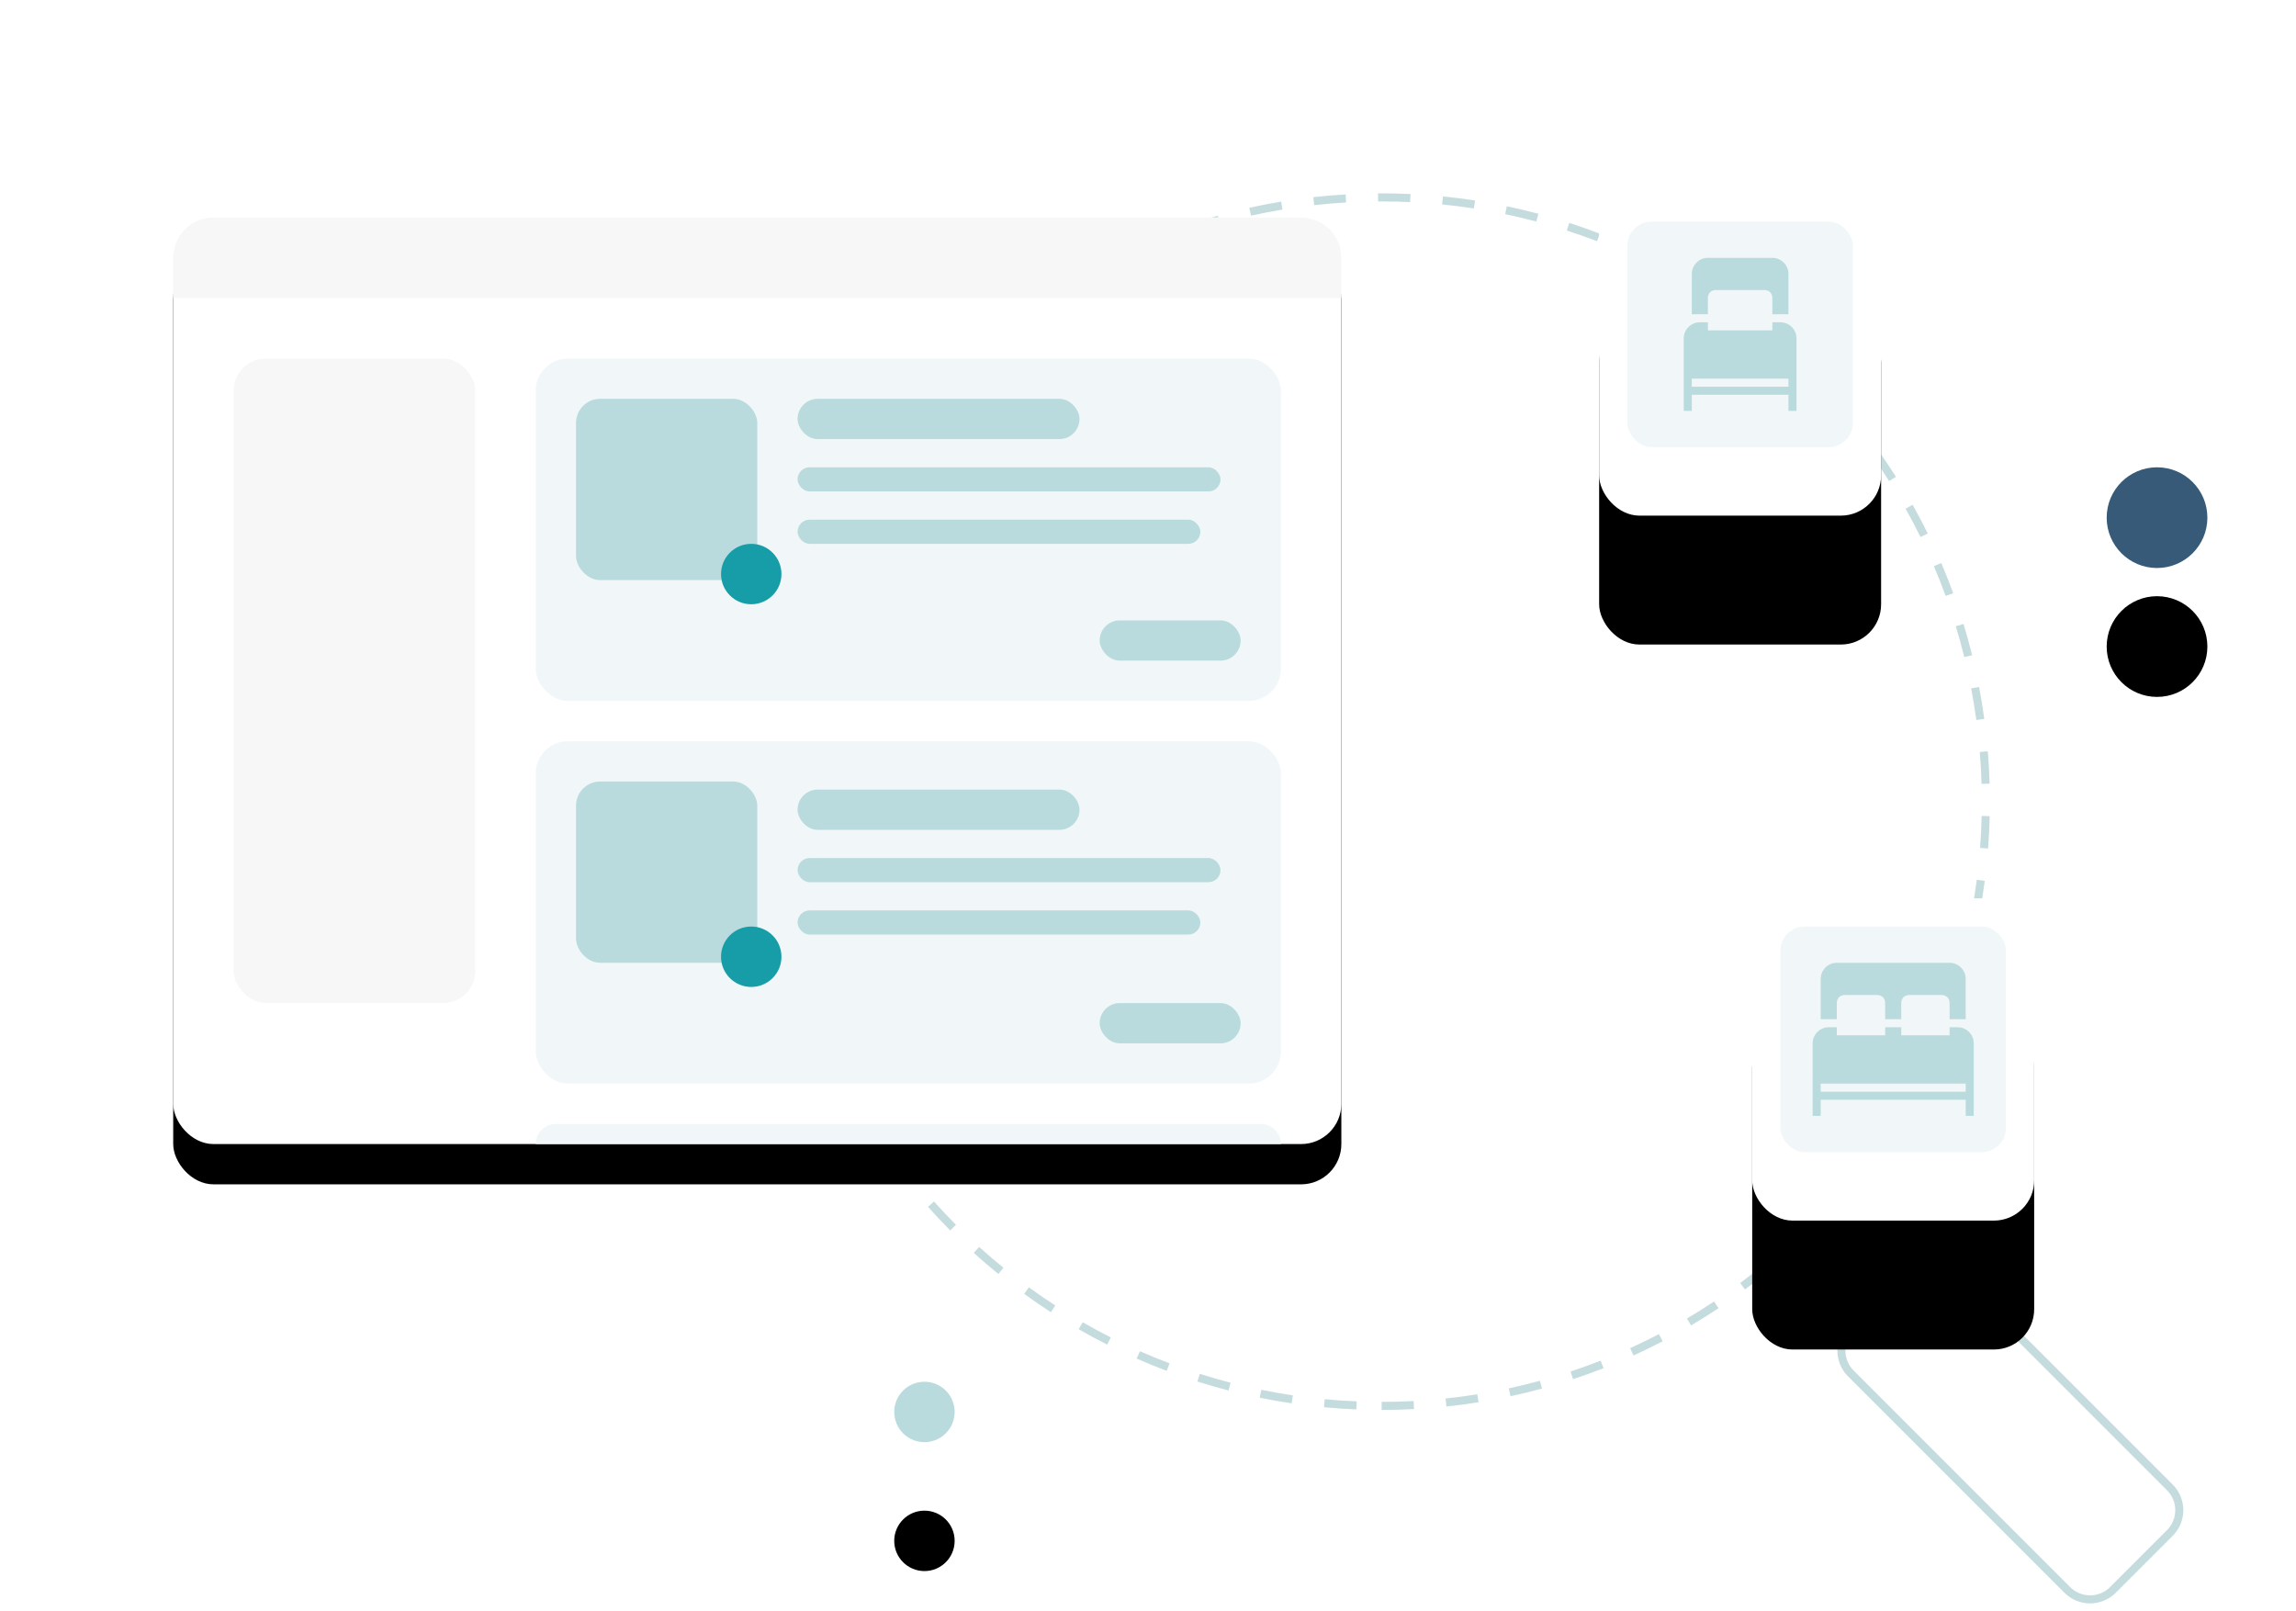 <svg xmlns="http://www.w3.org/2000/svg" xmlns:xlink="http://www.w3.org/1999/xlink" width="570" height="400" viewBox="0 0 570 400">
  <defs>
    <rect id="bo-illustration-online-b" width="70" height="80" x="397" y="48" rx="10"/>
    <filter id="bo-illustration-online-a" width="405.7%" height="367.5%" x="-152.9%" y="-93.8%" filterUnits="objectBoundingBox">
      <feOffset dy="11" in="SourceAlpha" result="shadowOffsetOuter1"/>
      <feGaussianBlur in="shadowOffsetOuter1" result="shadowBlurOuter1" stdDeviation="7.5"/>
      <feColorMatrix in="shadowBlurOuter1" result="shadowMatrixOuter1" values="0 0 0 0 0   0 0 0 0 0   0 0 0 0 0  0 0 0 0.05 0"/>
      <feMorphology in="SourceAlpha" operator="dilate" radius="4" result="shadowSpreadOuter2"/>
      <feOffset dy="5" in="shadowSpreadOuter2" result="shadowOffsetOuter2"/>
      <feGaussianBlur in="shadowOffsetOuter2" result="shadowBlurOuter2" stdDeviation="17.5"/>
      <feColorMatrix in="shadowBlurOuter2" result="shadowMatrixOuter2" values="0 0 0 0 0   0 0 0 0 0   0 0 0 0 0  0 0 0 0.02 0"/>
      <feMorphology in="SourceAlpha" operator="dilate" radius="1.5" result="shadowSpreadOuter3"/>
      <feOffset dy="16" in="shadowSpreadOuter3" result="shadowOffsetOuter3"/>
      <feGaussianBlur in="shadowOffsetOuter3" result="shadowBlurOuter3" stdDeviation="12.5"/>
      <feColorMatrix in="shadowBlurOuter3" result="shadowMatrixOuter3" values="0 0 0 0 0   0 0 0 0 0   0 0 0 0 0  0 0 0 0.05 0"/>
      <feMerge>
        <feMergeNode in="shadowMatrixOuter1"/>
        <feMergeNode in="shadowMatrixOuter2"/>
        <feMergeNode in="shadowMatrixOuter3"/>
      </feMerge>
    </filter>
    <circle id="bo-illustration-online-d" cx="535.5" cy="128.5" r="12.5"/>
    <filter id="bo-illustration-online-c" width="956%" height="956%" x="-428%" y="-300%" filterUnits="objectBoundingBox">
      <feOffset dy="11" in="SourceAlpha" result="shadowOffsetOuter1"/>
      <feGaussianBlur in="shadowOffsetOuter1" result="shadowBlurOuter1" stdDeviation="7.5"/>
      <feColorMatrix in="shadowBlurOuter1" result="shadowMatrixOuter1" values="0 0 0 0 0   0 0 0 0 0   0 0 0 0 0  0 0 0 0.05 0"/>
      <feMorphology in="SourceAlpha" operator="dilate" radius="4" result="shadowSpreadOuter2"/>
      <feOffset dy="5" in="shadowSpreadOuter2" result="shadowOffsetOuter2"/>
      <feGaussianBlur in="shadowOffsetOuter2" result="shadowBlurOuter2" stdDeviation="17.5"/>
      <feColorMatrix in="shadowBlurOuter2" result="shadowMatrixOuter2" values="0 0 0 0 0   0 0 0 0 0   0 0 0 0 0  0 0 0 0.02 0"/>
      <feMorphology in="SourceAlpha" operator="dilate" radius="1.5" result="shadowSpreadOuter3"/>
      <feOffset dy="16" in="shadowSpreadOuter3" result="shadowOffsetOuter3"/>
      <feGaussianBlur in="shadowOffsetOuter3" result="shadowBlurOuter3" stdDeviation="12.5"/>
      <feColorMatrix in="shadowBlurOuter3" result="shadowMatrixOuter3" values="0 0 0 0 0   0 0 0 0 0   0 0 0 0 0  0 0 0 0.05 0"/>
      <feMerge>
        <feMergeNode in="shadowMatrixOuter1"/>
        <feMergeNode in="shadowMatrixOuter2"/>
        <feMergeNode in="shadowMatrixOuter3"/>
      </feMerge>
    </filter>
    <rect id="bo-illustration-online-f" width="290" height="230" rx="10"/>
    <filter id="bo-illustration-online-e" width="124.1%" height="130.4%" x="-12.1%" y="-10.9%" filterUnits="objectBoundingBox">
      <feOffset dy="10" in="SourceAlpha" result="shadowOffsetOuter1"/>
      <feGaussianBlur in="shadowOffsetOuter1" result="shadowBlurOuter1" stdDeviation="10"/>
      <feColorMatrix in="shadowBlurOuter1" values="0 0 0 0 0   0 0 0 0 0   0 0 0 0 0  0 0 0 0.1 0"/>
    </filter>
    <ellipse id="bo-illustration-online-h" cx="229.5" cy="350.5" rx="7.5" ry="7.5"/>
    <filter id="bo-illustration-online-g" width="1526.7%" height="1526.6%" x="-713.3%" y="-500%" filterUnits="objectBoundingBox">
      <feOffset dy="11" in="SourceAlpha" result="shadowOffsetOuter1"/>
      <feGaussianBlur in="shadowOffsetOuter1" result="shadowBlurOuter1" stdDeviation="7.5"/>
      <feColorMatrix in="shadowBlurOuter1" result="shadowMatrixOuter1" values="0 0 0 0 0   0 0 0 0 0   0 0 0 0 0  0 0 0 0.05 0"/>
      <feMorphology in="SourceAlpha" operator="dilate" radius="4" result="shadowSpreadOuter2"/>
      <feOffset dy="5" in="shadowSpreadOuter2" result="shadowOffsetOuter2"/>
      <feGaussianBlur in="shadowOffsetOuter2" result="shadowBlurOuter2" stdDeviation="17.5"/>
      <feColorMatrix in="shadowBlurOuter2" result="shadowMatrixOuter2" values="0 0 0 0 0   0 0 0 0 0   0 0 0 0 0  0 0 0 0.02 0"/>
      <feMorphology in="SourceAlpha" operator="dilate" radius="1.5" result="shadowSpreadOuter3"/>
      <feOffset dy="16" in="shadowSpreadOuter3" result="shadowOffsetOuter3"/>
      <feGaussianBlur in="shadowOffsetOuter3" result="shadowBlurOuter3" stdDeviation="12.5"/>
      <feColorMatrix in="shadowBlurOuter3" result="shadowMatrixOuter3" values="0 0 0 0 0   0 0 0 0 0   0 0 0 0 0  0 0 0 0.05 0"/>
      <feMerge>
        <feMergeNode in="shadowMatrixOuter1"/>
        <feMergeNode in="shadowMatrixOuter2"/>
        <feMergeNode in="shadowMatrixOuter3"/>
      </feMerge>
    </filter>
    <rect id="bo-illustration-online-j" width="70" height="80" rx="10"/>
    <filter id="bo-illustration-online-i" width="405.7%" height="367.5%" x="-152.9%" y="-93.8%" filterUnits="objectBoundingBox">
      <feOffset dy="11" in="SourceAlpha" result="shadowOffsetOuter1"/>
      <feGaussianBlur in="shadowOffsetOuter1" result="shadowBlurOuter1" stdDeviation="7.5"/>
      <feColorMatrix in="shadowBlurOuter1" result="shadowMatrixOuter1" values="0 0 0 0 0   0 0 0 0 0   0 0 0 0 0  0 0 0 0.05 0"/>
      <feMorphology in="SourceAlpha" operator="dilate" radius="4" result="shadowSpreadOuter2"/>
      <feOffset dy="5" in="shadowSpreadOuter2" result="shadowOffsetOuter2"/>
      <feGaussianBlur in="shadowOffsetOuter2" result="shadowBlurOuter2" stdDeviation="17.5"/>
      <feColorMatrix in="shadowBlurOuter2" result="shadowMatrixOuter2" values="0 0 0 0 0   0 0 0 0 0   0 0 0 0 0  0 0 0 0.02 0"/>
      <feMorphology in="SourceAlpha" operator="dilate" radius="1.5" result="shadowSpreadOuter3"/>
      <feOffset dy="16" in="shadowSpreadOuter3" result="shadowOffsetOuter3"/>
      <feGaussianBlur in="shadowOffsetOuter3" result="shadowBlurOuter3" stdDeviation="12.5"/>
      <feColorMatrix in="shadowBlurOuter3" result="shadowMatrixOuter3" values="0 0 0 0 0   0 0 0 0 0   0 0 0 0 0  0 0 0 0.05 0"/>
      <feMerge>
        <feMergeNode in="shadowMatrixOuter1"/>
        <feMergeNode in="shadowMatrixOuter2"/>
        <feMergeNode in="shadowMatrixOuter3"/>
      </feMerge>
    </filter>
  </defs>
  <g fill="none" fill-rule="evenodd">
    <path stroke="#C5DCDE" stroke-width="2" d="M449,305 L466.507,322.507"/>
    <rect width="36" height="92" x="481.083" y="309.083" fill="#FFF" fill-rule="nonzero" rx="8" transform="rotate(-45 499.083 355.083)"/>
    <path fill="#C5DCDE" fill-rule="nonzero" d="M489.083,310.083 C485.217,310.083 482.083,313.217 482.083,317.083 L482.083,393.083 C482.083,396.949 485.217,400.083 489.083,400.083 L509.083,400.083 C512.949,400.083 516.083,396.949 516.083,393.083 L516.083,317.083 C516.083,313.217 512.949,310.083 509.083,310.083 L489.083,310.083 Z M489.083,308.083 L509.083,308.083 C514.054,308.083 518.083,312.113 518.083,317.083 L518.083,393.083 C518.083,398.054 514.054,402.083 509.083,402.083 L489.083,402.083 C484.113,402.083 480.083,398.054 480.083,393.083 L480.083,317.083 C480.083,312.113 484.113,308.083 489.083,308.083 Z" transform="rotate(-45 499.083 355.083)"/>
    <path fill="#C5DCDE" fill-rule="nonzero" d="M343,350 L343,348 C345.657,348 348.305,347.93 350.944,347.792 L351.048,349.789 C348.375,349.93 345.692,350 343,350 Z M359.084,349.153 L358.874,347.165 C361.513,346.885 364.139,346.536 366.75,346.118 L367.066,348.093 C364.42,348.516 361.759,348.87 359.084,349.153 Z M374.99,346.604 L374.568,344.649 C377.161,344.09 379.736,343.462 382.289,342.766 L382.815,344.695 C380.227,345.401 377.618,346.038 374.99,346.604 Z M390.531,342.367 L389.902,340.468 C392.418,339.635 394.909,338.734 397.374,337.768 L398.104,339.63 C395.606,340.609 393.081,341.522 390.531,342.367 Z M405.528,336.486 L404.699,334.666 C407.11,333.567 409.491,332.405 411.84,331.179 L412.765,332.952 C410.385,334.194 407.972,335.373 405.528,336.486 Z M419.817,329.028 L418.798,327.307 C421.078,325.957 423.321,324.547 425.526,323.077 L426.635,324.742 C424.401,326.231 422.127,327.66 419.817,329.028 Z M433.216,320.099 L432.02,318.496 C434.144,316.911 436.226,315.27 438.263,313.574 L439.542,315.111 C437.478,316.829 435.368,318.493 433.216,320.099 Z M445.577,309.811 L444.218,308.344 C446.162,306.544 448.057,304.693 449.902,302.793 L451.337,304.186 C449.467,306.112 447.547,307.987 445.577,309.811 Z M456.802,298.251 L455.295,296.936 C457.038,294.939 458.727,292.897 460.362,290.811 L461.936,292.044 C460.28,294.158 458.568,296.228 456.802,298.251 Z M466.75,285.549 L465.112,284.401 C466.633,282.231 468.095,280.021 469.498,277.774 L471.195,278.833 C469.773,281.11 468.291,283.35 466.75,285.549 Z M475.285,271.871 L473.534,270.904 C474.814,268.585 476.032,266.232 477.187,263.847 L478.987,264.718 C477.817,267.135 476.582,269.52 475.285,271.871 Z M482.32,257.333 L480.476,256.559 C481.499,254.118 482.457,251.648 483.349,249.153 L485.233,249.826 C484.329,252.355 483.357,254.858 482.32,257.333 Z M487.738,242.173 L485.821,241.602 C486.576,239.066 487.264,236.507 487.884,233.929 L489.828,234.396 C489.2,237.009 488.503,239.602 487.738,242.173 Z M491.479,226.621 L489.513,226.257 C489.994,223.656 490.405,221.039 490.748,218.407 L492.731,218.664 C492.384,221.332 491.967,223.985 491.479,226.621 Z M493.558,210.639 L491.564,210.487 C491.765,207.852 491.896,205.206 491.959,202.55 L493.958,202.597 C493.895,205.288 493.762,207.969 493.558,210.639 Z M493.935,194.534 L491.936,194.592 C491.859,191.938 491.712,189.293 491.496,186.66 L493.49,186.496 C493.708,189.165 493.857,191.845 493.935,194.534 Z M492.615,178.465 L490.634,178.734 C490.276,176.103 489.848,173.487 489.352,170.888 L491.317,170.513 C491.82,173.147 492.253,175.799 492.615,178.465 Z M489.594,162.644 L487.653,163.124 C487.017,160.551 486.312,157.999 485.541,155.468 L487.454,154.885 C488.236,157.449 488.95,160.037 489.594,162.644 Z M484.899,147.251 L483.02,147.936 C482.112,145.446 481.137,142.982 480.097,140.546 L481.936,139.761 C482.99,142.229 483.978,144.727 484.899,147.251 Z M478.574,132.435 L476.779,133.318 C475.61,130.94 474.377,128.595 473.082,126.284 L474.827,125.306 C476.139,127.648 477.388,130.025 478.574,132.435 Z M470.688,118.361 L468.998,119.431 C467.582,117.193 466.107,114.994 464.573,112.834 L466.204,111.677 C467.758,113.865 469.253,116.094 470.688,118.361 Z M461.385,105.257 L459.818,106.499 C458.172,104.424 456.471,102.392 454.717,100.406 L456.216,99.082 C457.994,101.094 459.717,103.153 461.385,105.257 Z M450.724,93.187 L449.298,94.588 C447.44,92.698 445.533,90.856 443.578,89.067 L444.929,87.592 C446.91,89.405 448.842,91.271 450.724,93.187 Z M438.826,82.297 L437.556,83.842 C435.51,82.16 433.419,80.532 431.287,78.961 L432.473,77.35 C434.634,78.943 436.753,80.592 438.826,82.297 Z M425.848,72.737 L424.75,74.408 C422.536,72.953 420.284,71.557 417.995,70.221 L419.003,68.494 C421.322,69.847 423.605,71.262 425.848,72.737 Z M411.915,64.608 L411.001,66.387 C408.645,65.176 406.256,64.028 403.837,62.945 L404.655,61.12 C407.106,62.218 409.527,63.381 411.915,64.608 Z M397.18,58.012 L396.462,59.878 C393.991,58.928 391.494,58.044 388.973,57.227 L389.589,55.324 C392.145,56.152 394.676,57.049 397.18,58.012 Z M381.915,53.062 L381.401,54.995 C378.844,54.315 376.266,53.703 373.67,53.16 L374.079,51.202 C376.71,51.752 379.323,52.373 381.915,53.062 Z M366.207,49.772 L365.902,51.749 C363.289,51.346 360.66,51.012 358.019,50.747 L358.218,48.757 C360.895,49.025 363.558,49.364 366.207,49.772 Z M350.174,48.167 L350.08,50.165 C347.732,50.055 345.376,50 343.013,50 C342.708,50 342.414,50.001 342.119,50.003 L342.107,48.003 C342.407,48.001 342.704,48 343.013,48 C345.407,48 347.794,48.056 350.174,48.167 Z M334.063,48.26 L334.179,50.257 C331.527,50.412 328.885,50.636 326.256,50.93 L326.034,48.943 C328.698,48.645 331.375,48.417 334.063,48.26 Z M318.054,50.051 L318.382,52.024 C315.764,52.459 313.162,52.964 310.578,53.537 L310.144,51.585 C312.763,51.004 315.401,50.492 318.054,50.051 Z M302.314,53.545 L302.852,55.471 C300.3,56.184 297.769,56.964 295.263,57.811 L294.623,55.916 C297.163,55.058 299.727,54.267 302.314,53.545 Z M287.077,58.694 L287.818,60.552 C285.355,61.535 282.919,62.583 280.514,63.696 L279.675,61.88 C282.112,60.753 284.58,59.69 287.077,58.694 Z M272.439,65.467 L273.375,67.234 C271.034,68.474 268.727,69.775 266.456,71.138 L265.427,69.423 C267.728,68.042 270.066,66.723 272.439,65.467 Z M258.603,73.769 L259.722,75.427 C257.526,76.91 255.369,78.452 253.254,80.05 L252.048,78.454 C254.191,76.835 256.377,75.272 258.603,73.769 Z M245.791,83.447 L247.079,84.977 C245.052,86.684 243.071,88.445 241.137,90.257 L239.77,88.797 C241.729,86.961 243.737,85.177 245.791,83.447 Z M234.033,94.466 L235.477,95.851 C233.642,97.762 231.859,99.722 230.129,101.728 L228.614,100.422 C230.368,98.389 232.175,96.403 234.033,94.466 Z M223.505,106.674 L225.087,107.898 C223.466,109.992 221.901,112.13 220.394,114.308 L218.749,113.17 C220.277,110.963 221.863,108.797 223.505,106.674 Z M214.333,119.93 L216.036,120.978 C214.647,123.234 213.318,125.527 212.051,127.854 L210.294,126.897 C211.578,124.539 212.925,122.216 214.333,119.93 Z M206.615,134.109 L208.421,134.97 C207.281,137.36 206.206,139.782 205.196,142.231 L203.347,141.469 C204.371,138.986 205.461,136.532 206.615,134.109 Z M200.464,149.032 L202.351,149.694 C201.475,152.192 200.666,154.715 199.925,157.261 L198.005,156.701 C198.756,154.121 199.576,151.564 200.464,149.032 Z M195.991,164.365 L197.938,164.822 C197.334,167.398 196.798,169.992 196.331,172.604 L194.362,172.252 C194.835,169.605 195.378,166.975 195.991,164.365 Z M193.155,180.235 L195.14,180.481 C194.814,183.104 194.558,185.742 194.372,188.39 L192.377,188.25 C192.566,185.566 192.825,182.893 193.155,180.235 Z M192.023,196.311 L194.023,196.346 C194.008,197.229 194,198.114 194,199 C194,200.767 194.031,202.531 194.092,204.29 L192.093,204.36 C192.031,202.577 192,200.79 192,199 C192,198.103 192.008,197.206 192.023,196.311 Z M192.587,212.404 L194.579,212.229 C194.812,214.875 195.115,217.51 195.487,220.13 L193.506,220.411 C193.13,217.756 192.823,215.086 192.587,212.404 Z M194.849,228.342 L196.812,227.956 C197.324,230.557 197.905,233.141 198.555,235.705 L196.616,236.196 C195.958,233.598 195.368,230.979 194.849,228.342 Z M198.813,243.979 L200.722,243.384 C201.51,245.914 202.366,248.421 203.289,250.902 L201.414,251.599 C200.479,249.084 199.612,246.543 198.813,243.979 Z M204.418,259.063 L206.253,258.267 C207.308,260.698 208.427,263.099 209.61,265.468 L207.821,266.361 C206.622,263.96 205.487,261.527 204.418,259.063 Z M211.621,273.488 L213.36,272.5 C214.669,274.804 216.04,277.073 217.47,279.305 L215.787,280.384 C214.337,278.123 212.948,275.823 211.621,273.488 Z M220.334,287.076 L221.957,285.908 C223.504,288.059 225.108,290.167 226.766,292.233 L225.207,293.485 C223.526,291.392 221.901,289.255 220.334,287.076 Z M230.379,299.588 L231.87,298.255 C233.636,300.231 235.454,302.16 237.322,304.039 L235.904,305.449 C234.011,303.545 232.169,301.59 230.379,299.588 Z M241.738,311.015 L243.08,309.532 C245.045,311.309 247.056,313.034 249.113,314.705 L247.852,316.257 C245.768,314.564 243.729,312.816 241.738,311.015 Z M254.257,321.184 L255.434,319.567 C257.576,321.125 259.759,322.627 261.982,324.069 L260.893,325.747 C258.641,324.285 256.428,322.763 254.257,321.184 Z M267.782,329.962 L268.78,328.228 C271.076,329.55 273.406,330.809 275.769,332.006 L274.866,333.791 C272.471,332.577 270.109,331.301 267.782,329.962 Z M282.187,337.254 L282.993,335.424 C285.417,336.491 287.869,337.494 290.348,338.43 L289.641,340.301 C287.129,339.352 284.643,338.336 282.187,337.254 Z M297.261,342.948 L297.866,341.042 C300.388,341.843 302.934,342.576 305.501,343.242 L304.999,345.178 C302.398,344.503 299.817,343.76 297.261,342.948 Z M312.735,346.966 L313.134,345.006 C315.726,345.534 318.335,345.992 320.96,346.381 L320.666,348.36 C318.006,347.965 315.362,347.501 312.735,346.966 Z M328.686,349.33 L328.874,347.339 C331.505,347.587 334.149,347.765 336.803,347.873 L336.721,349.872 C334.032,349.762 331.353,349.581 328.686,349.33 Z"/>
    <g fill-rule="nonzero">
      <use fill="#000" filter="url(#bo-illustration-online-a)" xlink:href="#bo-illustration-online-b"/>
      <use fill="#FFF" xlink:href="#bo-illustration-online-b"/>
    </g>
    <rect width="56" height="56" x="404" y="55" fill="#F1F7F8" fill-rule="nonzero" rx="6"/>
    <g fill-rule="nonzero">
      <use fill="#000" filter="url(#bo-illustration-online-c)" xlink:href="#bo-illustration-online-d"/>
      <use fill="#365A77" xlink:href="#bo-illustration-online-d"/>
    </g>
    <g fill-rule="nonzero" transform="translate(43 54)">
      <use fill="#000" filter="url(#bo-illustration-online-e)" xlink:href="#bo-illustration-online-f"/>
      <use fill="#FFF" xlink:href="#bo-illustration-online-f"/>
      <rect width="185" height="85" x="90" y="35" fill="#F1F7F8" rx="8"/>
      <rect width="60" height="160" x="15" y="35" fill="#F7F7F7" rx="8"/>
      <path fill="#F7F7F7" d="M10,0 L280,0 C285.523,-3.04461744e-14 290,4.477 290,10 L290,20 L0,20 L0,10 C-6.76353751e-16,4.477 4.477,1.01453063e-15 10,0 Z"/>
      <rect width="70" height="10" x="155" y="45" fill="#BADBDD" rx="5"/>
      <rect width="35" height="10" x="230" y="100" fill="#BADBDD" rx="5"/>
      <rect width="105" height="6" x="155" y="62" fill="#BADBDD" rx="3"/>
      <rect width="100" height="6" x="155" y="75" fill="#BADBDD" rx="3"/>
      <rect width="185" height="85" x="90" y="130" fill="#F1F7F8" rx="8"/>
      <path fill="#F1F7F8" d="M95,225 L270,225 C272.761,225 275,227.239 275,230 L90,230 L90,230 C90,227.239 92.239,225 95,225 Z"/>
      <rect width="70" height="10" x="155" y="142" fill="#BADBDD" rx="5"/>
      <rect width="35" height="10" x="230" y="195" fill="#BADBDD" rx="5"/>
      <rect width="105" height="6" x="155" y="159" fill="#BADBDD" rx="3"/>
      <rect width="100" height="6" x="155" y="172" fill="#BADBDD" rx="3"/>
      <rect width="45" height="45" x="100" y="45" fill="#BADBDD" rx="6"/>
      <rect width="45" height="45" x="100" y="140" fill="#BADBDD" rx="6"/>
      <circle cx="143.5" cy="88.5" r="7.5" fill="#169DA7"/>
      <circle cx="143.5" cy="183.5" r="7.5" fill="#169DA7"/>
    </g>
    <g fill-rule="nonzero">
      <use fill="#000" filter="url(#bo-illustration-online-g)" xlink:href="#bo-illustration-online-h"/>
      <use fill="#BADBDD" xlink:href="#bo-illustration-online-h"/>
    </g>
    <path fill="#BADBDD" d="M420,96 L444,96 L444,94 L420,94 L420,96 Z M446,84 L446,98 L446,102 L444,102 L444,98 L420,98 L420,102 L418,102 L418,98 L418,84 C418,81.8 419.8,80 422,80 L424,80 L424,82 L440,82 L440,80 L442,80 C444.2,80 446,81.8 446,84 Z M424,78 L420,78 L420,68 C420,65.8 421.8,64 424,64 L440,64 C442.2,64 444,65.8 444,68 L444,78 L440,78 L440,74 C440,72.8 439.2,72 438,72 L426,72 C424.8,72 424,72.8 424,74 L424,78 Z"/>
    <g transform="translate(435 223)">
      <g fill-rule="nonzero">
        <use fill="#000" filter="url(#bo-illustration-online-i)" xlink:href="#bo-illustration-online-j"/>
        <use fill="#FFF" xlink:href="#bo-illustration-online-j"/>
      </g>
      <rect width="56" height="56" x="7" y="7" fill="#F1F7F8" fill-rule="nonzero" rx="6"/>
      <path fill="#BADBDD" d="M21,30 L17,30 L17,20 C17,17.8 18.8,16 21,16 L49,16 C51.2,16 53,17.8 53,20 L53,30 L49,30 L49,26 C49,24.8 48.2,24 47,24 L39,24 C37.8,24 37,24.8 37,26 L37,30 L33,30 L33,26 C33,24.8 32.2,24 31,24 L23,24 C21.8,24 21,24.8 21,26 L21,30 Z M17,48 L53,48 L53,46 L17,46 L17,48 Z M51,32 L49,32 L49,34 L37,34 L37,32 L33,32 L33,34 L21,34 L21,32 L19,32 C16.8,32 15,33.8 15,36 L15,50 L15,54 L17,54 L17,50 L53,50 L53,54 L55,54 L55,50 L55,36 C55,33.8 53.2,32 51,32 Z"/>
    </g>
    <rect width="570" height="400"/>
  </g>
</svg>
